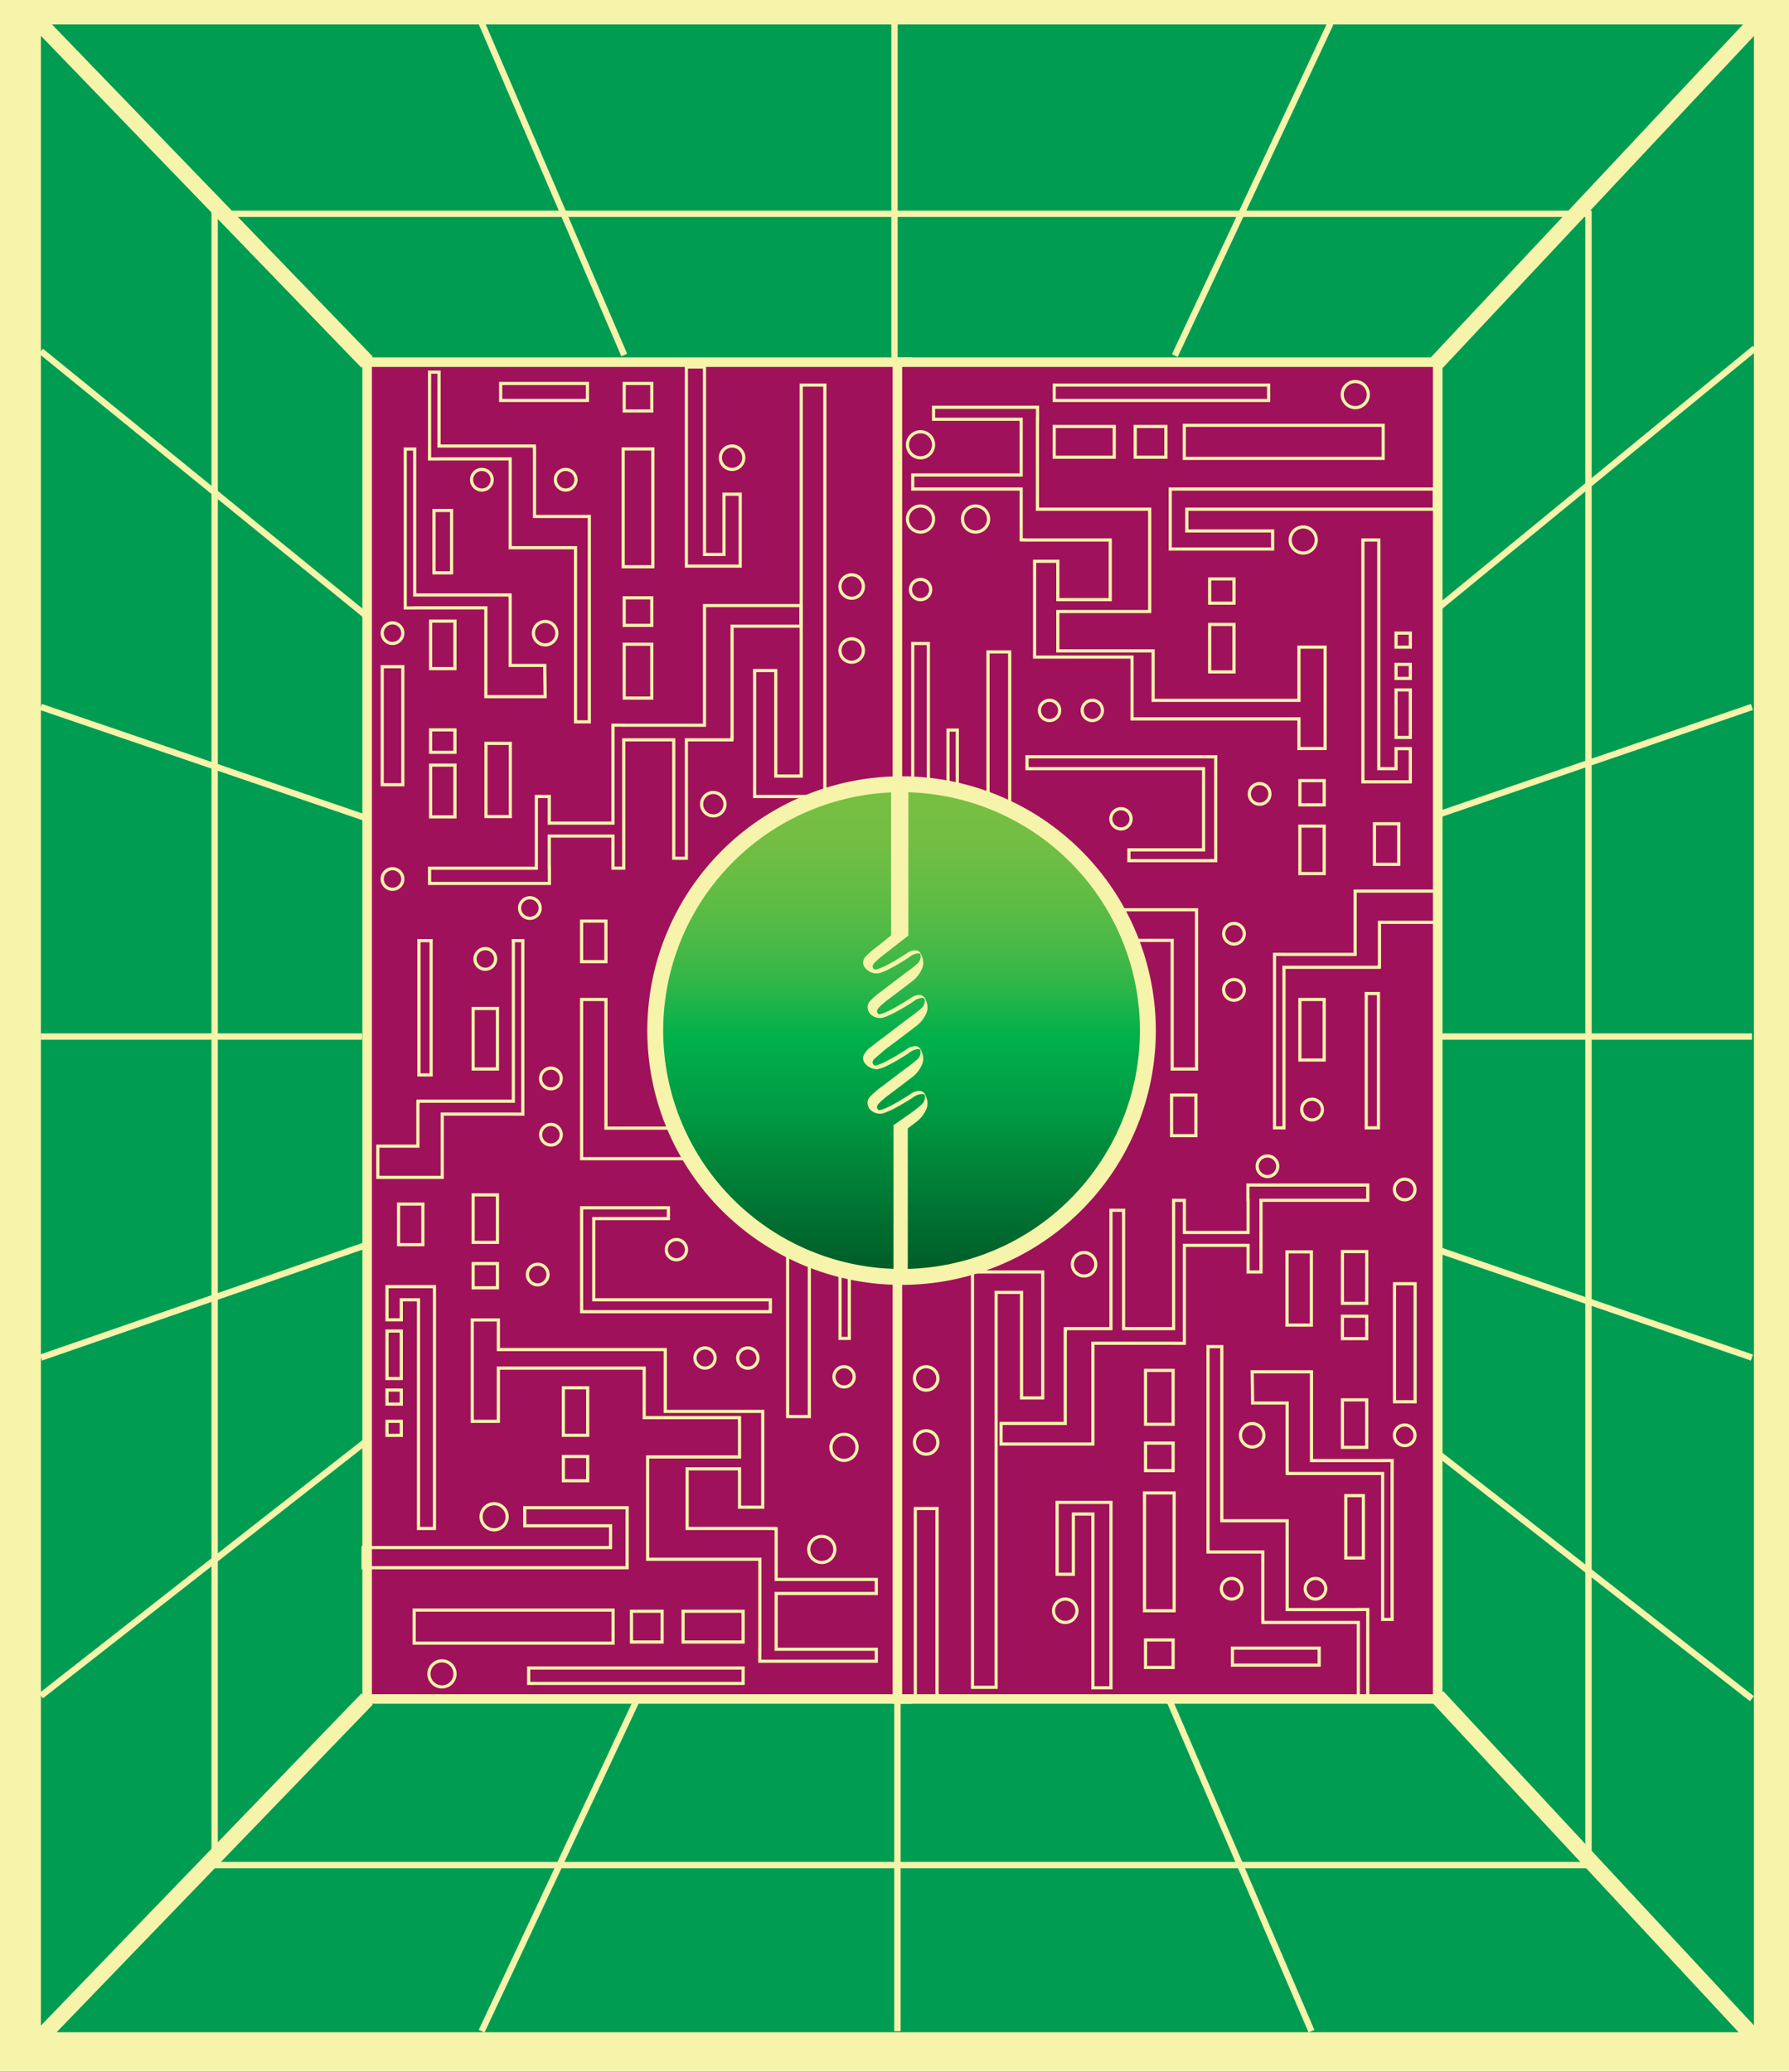 <svg id="Capa_1" data-name="Capa 1" xmlns="http://www.w3.org/2000/svg" xmlns:xlink="http://www.w3.org/1999/xlink" width="198.47mm" height="229.79mm" viewBox="0 0 562.61 651.39">
  <rect x="0" y="0" width="562.61" height="651.39" fill="#333333" stroke="none"/>
  <defs>
    <style>
      .cls-1 {
        fill: #f6f3ab;
      }

      .cls-2 {
        fill: #009c52;
      }

      .cls-3 {
        fill: #009fae;
      }

      .cls-3, .cls-4, .cls-5, .cls-6, .cls-7 {
        stroke: #f6f3ab;
        stroke-miterlimit: 10;
      }

      .cls-3, .cls-7 {
        stroke-width: 5px;
      }

      .cls-4, .cls-6 {
        fill: none;
      }

      .cls-4 {
        stroke-width: 2px;
      }

      .cls-5 {
        fill: #9f115b;
        stroke-width: 3px;
      }

      .cls-7 {
        fill: url(#linear-gradient);
      }
    </style>
    <linearGradient id="linear-gradient" x1="1897.23" y1="-714.63" x2="2006.76" y2="-824.16" gradientTransform="translate(-552.69 2248.35) rotate(-45)" gradientUnits="userSpaceOnUse">
      <stop offset="0.01" stop-color="#005c28"/>
      <stop offset="0.05" stop-color="#00632b"/>
      <stop offset="0.34" stop-color="#009b43"/>
      <stop offset="0.48" stop-color="#00b04c"/>
      <stop offset="0.51" stop-color="#0bb14b"/>
      <stop offset="0.6" stop-color="#32b648"/>
      <stop offset="0.7" stop-color="#50ba46"/>
      <stop offset="0.8" stop-color="#66bd44"/>
      <stop offset="0.89" stop-color="#73be43"/>
      <stop offset="0.97" stop-color="#77bf43"/>
    </linearGradient>
  </defs>
  <polyline class="cls-1" points="562.61 651.39 0 651.39 0 0 562.61 0"/>
  <rect class="cls-2" x="12.87" y="7.68" width="538.7" height="631.32"/>
  <g>
    <g>
      <line class="cls-3" x1="451.11" y1="114.8" x2="551.57" y2="7.68"/>
      <line class="cls-3" x1="115.45" y1="534.22" x2="12.87" y2="640.5"/>
      <line class="cls-3" x1="452.11" y1="533.51" x2="551.57" y2="640.5"/>
      <line class="cls-4" x1="281.3" y1="112.46" x2="281.3" y2="7.17"/>
    </g>
    <g>
      <line class="cls-3" x1="115.45" y1="113.88" x2="12.87" y2="7.68"/>
      <rect class="cls-4" x="67.5" y="67.22" width="432.05" height="519.22"/>
      <line class="cls-4" x1="115.45" y1="193.84" x2="12.87" y2="110.42"/>
      <line class="cls-4" x1="113.85" y1="325.91" x2="12.87" y2="325.91"/>
      <line class="cls-4" x1="115.45" y1="257.35" x2="12.87" y2="222.29"/>
      <line class="cls-4" x1="115.45" y1="452.93" x2="12.87" y2="533.22"/>
      <line class="cls-4" x1="115.45" y1="391.37" x2="12.87" y2="426.86"/>
      <line class="cls-4" x1="451.53" y1="191.8" x2="551.88" y2="109.5"/>
      <line class="cls-4" x1="449.98" y1="325.91" x2="550.96" y2="325.91"/>
      <line class="cls-4" x1="451.53" y1="256.41" x2="550.96" y2="222.29"/>
      <line class="cls-4" x1="451.53" y1="456.43" x2="550.96" y2="534.13"/>
      <line class="cls-4" x1="451.53" y1="392.74" x2="550.96" y2="426.86"/>
      <line class="cls-4" x1="282.22" y1="533.38" x2="282.22" y2="638.67"/>
      <line class="cls-4" x1="200.41" y1="534.22" x2="151.46" y2="638.67"/>
      <line class="cls-4" x1="367.58" y1="534.22" x2="412.44" y2="638.67"/>
      <line class="cls-4" x1="369.46" y1="111.81" x2="418.42" y2="7.36"/>
      <line class="cls-4" x1="196.31" y1="111.63" x2="151.46" y2="7.17"/>
    </g>
  </g>
  <rect class="cls-5" x="115.45" y="113.88" width="169.92" height="420.33"/>
  <rect class="cls-5" x="282.22" y="113.88" width="169.92" height="420.33"/>
  <g>
    <rect class="cls-6" x="422.17" y="393.54" width="7.65" height="16.27"/>
    <rect class="cls-6" x="438.55" y="403.65" width="6.48" height="37.11"/>
    <rect class="cls-6" x="404.75" y="393.63" width="7.65" height="23.02"/>
    <rect class="cls-6" x="422.17" y="440.16" width="7.65" height="14.93"/>
    <rect class="cls-6" x="422.17" y="413.86" width="7.65" height="7.04"/>
    <polygon class="cls-6" points="434.81 459.26 412.44 459.26 412.44 431.34 404.79 431.34 393.79 431.34 393.92 441.16 404.79 441.16 404.79 462.86 404.84 462.86 404.84 463.31 434.81 463.31 434.81 509.2 437.8 509.2 437.8 463.31 437.8 459.26 437.8 459.24 434.81 459.24 434.81 459.26"/>
    <polygon class="cls-6" points="427.16 506.1 404.79 506.1 404.79 478.18 397.14 478.18 384.24 478.18 384.24 423.42 379.9 423.42 379.9 478.18 379.9 483.95 379.9 488 397.14 488 397.14 509.69 397.19 509.69 397.19 510.15 427.16 510.15 427.16 533.38 430.14 533.38 430.14 510.15 430.14 506.1 430.14 506.08 427.16 506.08 427.16 506.1"/>
    <polygon class="cls-6" points="443.52 241.7 443.52 235.4 439.03 235.4 439.03 241.7 433.62 241.7 433.62 169.79 428.61 169.79 428.61 241.7 428.61 245.83 433.62 245.83 439.03 245.83 443.52 245.83 443.52 241.7"/>
    <rect class="cls-6" x="408.79" y="245.45" width="7.65" height="7.62"/>
    <rect class="cls-6" x="408.79" y="259.75" width="7.65" height="14.93"/>
    <rect class="cls-6" x="380.42" y="182.04" width="7.65" height="7.62"/>
    <rect class="cls-6" x="380.42" y="196.34" width="7.65" height="14.93"/>
    <rect class="cls-6" x="408.79" y="314.27" width="7.65" height="19.03"/>
    <rect class="cls-6" x="368.44" y="344.33" width="7.65" height="12.76"/>
    <rect class="cls-6" x="432.24" y="259.02" width="7.65" height="12.76"/>
    <rect class="cls-6" x="429.66" y="312.4" width="3.83" height="42.23"/>
    <rect class="cls-6" x="439.03" y="216.94" width="4.49" height="14.93"/>
    <rect class="cls-6" x="439.03" y="208.9" width="4.49" height="4.41"/>
    <rect class="cls-6" x="439.03" y="199.07" width="4.49" height="4.41"/>
    <polygon class="cls-6" points="433.82 280.19 426.17 280.19 426.17 300.09 403.79 300.09 403.79 300.08 400.81 300.08 400.81 300.09 400.81 304.15 400.81 354.63 403.79 354.63 403.79 304.15 433.76 304.15 433.76 303.69 433.82 303.69 433.82 290.01 451.6 290.01 451.6 280.19 433.82 280.19"/>
    <polygon class="cls-6" points="451.05 153.77 373.24 153.77 368.01 153.77 368.01 160.11 368.01 166.95 368.01 172.63 373.24 172.63 400.22 172.63 400.22 166.95 373.24 166.95 373.24 160.11 451.05 160.11 451.05 153.77"/>
    <rect class="cls-6" x="357.01" y="134.09" width="9.64" height="9.67"/>
    <rect class="cls-6" x="331.53" y="134.09" width="18.88" height="9.67"/>
    <rect class="cls-6" x="331.53" y="121.08" width="67.44" height="4.84"/>
    <polygon class="cls-6" points="287.04 153.77 321.14 153.77 321.14 169.72 321.72 169.72 321.72 169.79 349.15 169.79 349.15 188.55 332.67 188.55 332.67 176.48 325.37 176.48 325.37 204.65 325.37 206.61 332.67 206.61 356.01 206.61 356.01 220.21 356.01 226.04 362.64 226.04 408.5 226.04 408.5 235.36 416.73 235.36 416.73 203.48 408.5 203.48 408.5 220.21 362.64 220.21 362.64 206.61 362.64 204.65 356.01 204.65 332.67 204.65 332.67 192.28 349.15 192.28 350.41 192.28 361.56 192.28 361.56 169.79 361.56 160.11 326.26 160.11 326.26 131.83 326.29 131.83 326.29 128.06 326.26 128.06 321.14 128.06 293.59 128.06 293.59 131.83 321.14 131.83 321.14 149.35 287.04 149.35 287.04 153.77"/>
    <rect class="cls-6" x="372.43" y="133.73" width="62.56" height="10.4"/>
    <polygon class="cls-6" points="291.95 202.34 287.04 202.34 287.04 260.83 291.95 265.41 291.95 202.34"/>
    <polygon class="cls-6" points="321.26 439.55 327.92 439.55 327.92 406.37 327.92 399.95 321.26 399.95 313.26 399.95 305.83 399.95 305.83 406.37 305.83 530.54 313.26 530.54 313.26 406.37 321.26 406.37 321.26 439.55"/>
    <polygon class="cls-6" points="322.98 295.68 330.47 295.68 368.63 295.68 368.63 336.13 376.29 336.13 376.29 295.68 376.29 292.91 376.29 286.06 330.47 286.06 330.47 264.81 330.42 264.81 330.42 264.37 317.53 264.37 317.53 204.99 310.71 204.99 310.71 264.37 301.06 264.37 301.06 229.56 298.14 229.56 298.14 264.37 298.14 268.33 298.14 268.35 301.06 268.35 301.06 268.33 322.98 268.33 322.98 295.68"/>
    <rect class="cls-6" x="287.85" y="474.33" width="6.83" height="60.68"/>
    <rect class="cls-6" x="423.23" y="470.27" width="5.53" height="19.61"/>
    <polygon class="cls-6" points="392.5 391.58 392.5 399.95 396.56 399.95 396.56 377.4 430.14 377.4 430.14 372.61 396.56 372.61 392.5 372.61 392.45 372.61 392.45 377.4 392.5 377.4 392.5 387.52 372.46 387.52 372.46 377.42 369.08 377.42 369.08 417.76 353.35 417.76 353.35 380.54 349.38 380.54 349.38 417.76 335.06 417.76 335.06 418.28 335 418.28 335 447.57 314.82 447.57 314.82 454.05 335 454.05 343.69 454.05 343.69 422.36 369.08 422.36 369.08 422.38 372.46 422.38 372.46 422.36 372.46 417.76 372.46 391.58 392.5 391.58"/>
    <path class="cls-6" d="M405.74,169.79a4.1,4.1,0,1,0,4.1-4.1A4.11,4.11,0,0,0,405.74,169.79Z"/>
    <path class="cls-6" d="M426.21,128.17a4.1,4.1,0,1,0-4.1-4.1A4.1,4.1,0,0,0,426.21,128.17Z"/>
    <path class="cls-6" d="M302.69,163.2a4.1,4.1,0,1,0,4.1-4.1A4.1,4.1,0,0,0,302.69,163.2Z"/>
    <path class="cls-6" d="M289.49,167.3a4.1,4.1,0,1,0-4.1-4.1A4.1,4.1,0,0,0,289.49,167.3Z"/>
    <circle class="cls-6" cx="398.59" cy="366.71" r="3.24"/>
    <path class="cls-6" d="M409.37,348.87a3.25,3.25,0,1,0,3.25-3.24A3.25,3.25,0,0,0,409.37,348.87Z"/>
    <path class="cls-6" d="M346.69,223.39a3.18,3.18,0,1,0-3.18,3.17A3.18,3.18,0,0,0,346.69,223.39Z"/>
    <path class="cls-6" d="M352.52,254.28a3.18,3.18,0,1,0,3.18,3.18A3.17,3.17,0,0,0,352.52,254.28Z"/>
    <path class="cls-6" d="M333.24,223.39a3.18,3.18,0,1,0-3.17,3.17A3.17,3.17,0,0,0,333.24,223.39Z"/>
    <path class="cls-6" d="M289.49,188.55a3.18,3.18,0,1,0-3.17-3.18A3.18,3.18,0,0,0,289.49,188.55Z"/>
    <path class="cls-6" d="M396.13,246.39a3.24,3.24,0,1,0,3.24,3.24A3.24,3.24,0,0,0,396.13,246.39Z"/>
    <path class="cls-6" d="M388.07,290.36a3.24,3.24,0,1,0,3.24,3.24A3.24,3.24,0,0,0,388.07,290.36Z"/>
    <path class="cls-6" d="M388.07,308a3.25,3.25,0,1,0,3.24,3.24A3.24,3.24,0,0,0,388.07,308Z"/>
    <path class="cls-6" d="M441.79,370.77A3.24,3.24,0,1,0,445,374,3.24,3.24,0,0,0,441.79,370.77Z"/>
    <circle class="cls-6" cx="413.69" cy="499.55" r="3.24"/>
    <circle class="cls-6" cx="387.33" cy="499.55" r="3.24"/>
    <path class="cls-6" d="M441.79,448.06A3.24,3.24,0,1,0,445,451.3,3.24,3.24,0,0,0,441.79,448.06Z"/>
    <path class="cls-6" d="M293.59,139.85a4.1,4.1,0,1,0-4.1,4.1A4.1,4.1,0,0,0,293.59,139.85Z"/>
    <polygon class="cls-6" points="337.55 472.39 332.45 472.39 332.45 476.06 332.45 495 337.55 495 337.55 476.06 343.69 476.06 343.69 530.69 349.38 530.69 349.38 476.06 349.38 472.39 343.69 472.39 337.55 472.39"/>
    <rect class="cls-6" x="360.25" y="453.76" width="8.68" height="8.65"/>
    <rect class="cls-6" x="360.25" y="515.65" width="8.68" height="8.65"/>
    <rect class="cls-6" x="360.25" y="430.89" width="8.68" height="16.94"/>
    <rect class="cls-6" x="359.92" y="469.43" width="9.33" height="37.04"/>
    <path class="cls-6" d="M335,502.79a3.68,3.68,0,1,0,3.68,3.68A3.68,3.68,0,0,0,335,502.79Z"/>
    <path class="cls-6" d="M337.24,397.53a3.68,3.68,0,1,0,3.68-3.68A3.68,3.68,0,0,0,337.24,397.53Z"/>
    <path class="cls-6" d="M291.26,449.87a3.68,3.68,0,1,0,3.68,3.68A3.68,3.68,0,0,0,291.26,449.87Z"/>
    <path class="cls-6" d="M291.26,429.74a3.68,3.68,0,1,0,3.68,3.68A3.68,3.68,0,0,0,291.26,429.74Z"/>
    <path class="cls-6" d="M390.11,451.3a3.68,3.68,0,1,0,3.68-3.68A3.68,3.68,0,0,0,390.11,451.3Z"/>
    <polygon class="cls-6" points="382.33 270.62 382.33 267.22 382.33 237.95 382.07 237.95 378.5 237.95 322.98 237.95 322.98 241.7 378.5 241.7 378.5 267.22 355.03 267.22 355.03 270.62 378.5 270.62 382.33 270.62"/>
    <rect class="cls-6" x="135.42" y="240.58" width="7.65" height="16.27"/>
    <rect class="cls-6" x="120.2" y="209.63" width="6.48" height="37.11"/>
    <rect class="cls-6" x="152.83" y="233.74" width="7.65" height="23.02"/>
    <rect class="cls-6" x="135.42" y="195.3" width="7.65" height="14.93"/>
    <rect class="cls-6" x="135.42" y="229.5" width="7.65" height="7.04"/>
    <polygon class="cls-6" points="130.42 191.13 152.79 191.13 152.79 219.05 160.44 219.05 171.44 219.05 171.32 209.23 160.44 209.23 160.44 187.53 160.39 187.53 160.39 187.08 130.42 187.08 130.42 141.19 127.44 141.19 127.44 187.08 127.44 191.13 127.44 191.15 130.42 191.15 130.42 191.13"/>
    <polygon class="cls-6" points="138.07 144.29 160.44 144.29 160.44 172.22 168.09 172.22 180.99 172.22 180.99 226.97 185.33 226.97 185.33 172.22 185.33 166.44 185.33 162.39 168.09 162.39 168.09 140.7 168.04 140.7 168.04 140.24 138.07 140.24 138.07 117.01 135.09 117.01 135.09 140.24 135.09 144.29 135.09 144.31 138.07 144.31 138.07 144.29"/>
    <polygon class="cls-6" points="136.63 480.6 136.63 408.69 136.63 404.56 131.61 404.56 126.2 404.56 121.71 404.56 121.71 408.69 121.71 414.99 126.2 414.99 126.2 408.69 131.61 408.69 131.61 480.6 136.63 480.6"/>
    <rect class="cls-6" x="148.79" y="397.31" width="7.65" height="7.62"/>
    <rect class="cls-6" x="148.79" y="375.71" width="7.65" height="14.93"/>
    <rect class="cls-6" x="177.17" y="457.97" width="7.65" height="7.63"/>
    <rect class="cls-6" x="177.17" y="436.37" width="7.65" height="14.93"/>
    <rect class="cls-6" x="148.79" y="317.1" width="7.65" height="19.02"/>
    <rect class="cls-6" x="182.9" y="289.62" width="7.65" height="12.76"/>
    <rect class="cls-6" x="125.34" y="378.6" width="7.65" height="12.76"/>
    <rect class="cls-6" x="131.75" y="295.76" width="3.83" height="42.23"/>
    <rect class="cls-6" x="121.71" y="418.52" width="4.49" height="14.93"/>
    <rect class="cls-6" x="121.71" y="437.08" width="4.49" height="4.41"/>
    <rect class="cls-6" x="121.71" y="446.91" width="4.49" height="4.41"/>
    <polygon class="cls-6" points="139.07 370.2 139.07 350.3 161.44 350.3 161.44 350.31 164.42 350.31 164.42 350.3 164.42 346.25 164.42 295.76 161.44 295.76 161.44 346.25 131.47 346.25 131.47 346.7 131.42 346.7 131.42 360.38 118.82 360.38 118.82 370.2 131.42 370.2 139.07 370.2"/>
    <polygon class="cls-6" points="197.22 492.94 197.22 486.6 197.22 479.76 197.22 474.08 192 474.08 165.02 474.08 165.02 479.76 192 479.76 192 486.6 114.18 486.6 114.18 492.94 192 492.94 197.22 492.94"/>
    <rect class="cls-6" x="198.58" y="506.63" width="9.64" height="9.67"/>
    <rect class="cls-6" x="214.82" y="506.63" width="18.88" height="9.67"/>
    <rect class="cls-6" x="166.26" y="524.48" width="67.44" height="4.84"/>
    <polygon class="cls-6" points="244.09 480.67 243.52 480.67 243.52 480.6 216.09 480.6 216.09 461.84 232.57 461.84 232.57 473.91 239.87 473.91 239.87 445.75 239.87 443.78 232.57 443.78 209.22 443.78 209.22 430.18 209.22 424.35 202.59 424.35 156.73 424.35 156.73 415.03 148.51 415.03 148.51 446.91 156.73 446.91 156.73 430.18 202.59 430.18 202.59 443.78 202.59 445.75 209.22 445.75 232.57 445.75 232.57 458.11 216.09 458.11 214.82 458.11 203.67 458.11 203.67 480.6 203.67 490.28 238.97 490.28 238.97 518.57 238.95 518.57 238.95 522.34 238.97 522.34 244.09 522.34 275.58 522.34 275.58 518.57 244.09 518.57 244.09 501.04 275.58 501.04 275.58 496.62 244.09 496.62 244.09 480.67"/>
    <rect class="cls-6" x="130.25" y="506.26" width="62.56" height="10.4"/>
    <polygon class="cls-6" points="243.97 210.84 237.32 210.84 237.32 244.02 237.32 250.44 243.97 250.44 251.97 250.44 259.4 250.44 259.4 244.02 259.4 121.08 251.97 121.08 251.97 244.02 243.97 244.02 243.97 210.84"/>
    <polygon class="cls-6" points="254.52 445.4 254.52 386.02 264.17 386.02 264.17 420.83 267.09 420.83 267.09 386.02 267.09 382.06 267.09 382.04 264.17 382.04 264.17 382.06 242.26 382.06 242.26 354.72 234.76 354.72 190.56 354.72 190.56 314.27 182.9 314.27 182.9 357.48 182.91 357.48 182.91 364.33 234.76 364.33 234.76 385.58 234.82 385.58 234.82 386.02 247.7 386.02 247.7 445.4 254.52 445.4"/>
    <rect class="cls-6" x="136.48" y="160.51" width="5.53" height="19.61"/>
    <polygon class="cls-6" points="172.74 258.81 172.74 250.44 168.68 250.44 168.68 272.99 135.09 272.99 135.09 277.78 168.68 277.78 172.74 277.78 172.78 277.78 172.78 272.99 172.74 272.99 172.74 262.88 192.77 262.88 192.77 272.97 196.16 272.97 196.16 232.63 211.88 232.63 211.88 269.85 215.85 269.85 215.85 232.63 230.17 232.63 230.17 232.11 230.23 232.11 230.23 196.89 251.88 196.89 251.88 190.41 230.23 190.41 221.55 190.41 221.55 228.03 196.16 228.03 196.16 228.01 192.77 228.01 192.77 228.03 192.77 232.63 192.77 258.81 172.74 258.81"/>
    <polygon class="cls-6" points="242.26 408.69 186.73 408.69 186.73 383.17 210.2 383.17 210.2 379.77 186.73 379.77 182.91 379.77 182.91 383.17 182.91 412.44 183.16 412.44 186.73 412.44 242.26 412.44 242.26 408.69"/>
    <path class="cls-6" d="M159.49,476.93a4.1,4.1,0,1,0-4.1,4.09A4.09,4.09,0,0,0,159.49,476.93Z"/>
    <path class="cls-6" d="M139,522.22a4.1,4.1,0,1,0,4.09,4.1A4.1,4.1,0,0,0,139,522.22Z"/>
    <path class="cls-6" d="M258.44,491.29a4.1,4.1,0,1,0-4.1-4.1A4.1,4.1,0,0,0,258.44,491.29Z"/>
    <path class="cls-6" d="M269.53,455.09a4.1,4.1,0,1,0-4.09,4.1A4.1,4.1,0,0,0,269.53,455.09Z"/>
    <path class="cls-6" d="M169.88,285.52a3.24,3.24,0,1,0-3.24,3.24A3.24,3.24,0,0,0,169.88,285.52Z"/>
    <path class="cls-6" d="M155.86,301.52a3.24,3.24,0,1,0-3.24,3.24A3.24,3.24,0,0,0,155.86,301.52Z"/>
    <path class="cls-6" d="M218.55,427a3.17,3.17,0,1,0,3.17-3.17A3.17,3.17,0,0,0,218.55,427Z"/>
    <path class="cls-6" d="M212.71,396.11a3.18,3.18,0,1,0-3.17-3.18A3.17,3.17,0,0,0,212.71,396.11Z"/>
    <path class="cls-6" d="M232,427a3.18,3.18,0,1,0,3.18-3.17A3.18,3.18,0,0,0,232,427Z"/>
    <path class="cls-6" d="M262.26,432.92a3.18,3.18,0,1,0,3.18-3.18A3.17,3.17,0,0,0,262.26,432.92Z"/>
    <path class="cls-6" d="M169.1,404a3.24,3.24,0,1,0-3.24-3.24A3.24,3.24,0,0,0,169.1,404Z"/>
    <path class="cls-6" d="M176.5,356.79a3.24,3.24,0,1,0-3.24,3.24A3.24,3.24,0,0,0,176.5,356.79Z"/>
    <path class="cls-6" d="M173.26,335.86a3.25,3.25,0,1,0,3.24,3.25A3.25,3.25,0,0,0,173.26,335.86Z"/>
    <path class="cls-6" d="M123.44,279.62a3.24,3.24,0,1,0-3.24-3.24A3.24,3.24,0,0,0,123.44,279.62Z"/>
    <path class="cls-6" d="M148.3,150.84a3.24,3.24,0,1,0,3.24-3.24A3.24,3.24,0,0,0,148.3,150.84Z"/>
    <path class="cls-6" d="M174.66,150.84a3.24,3.24,0,1,0,3.24-3.24A3.24,3.24,0,0,0,174.66,150.84Z"/>
    <path class="cls-6" d="M123.44,202.33a3.24,3.24,0,1,0-3.24-3.24A3.24,3.24,0,0,0,123.44,202.33Z"/>
    <polygon class="cls-6" points="227.68 178 232.78 178 232.78 174.34 232.78 155.39 227.68 155.39 227.68 174.34 221.55 174.34 221.55 115.38 215.85 115.38 215.85 174.34 215.85 178 221.55 178 227.68 178"/>
    <rect class="cls-6" x="196.3" y="187.98" width="8.68" height="8.65"/>
    <rect class="cls-6" x="196.3" y="120.57" width="8.68" height="8.65"/>
    <rect class="cls-6" x="157.45" y="120.57" width="27.29" height="5.34"/>
    <rect class="cls-6" x="387.57" y="518.23" width="27.29" height="5.34"/>
    <rect class="cls-6" x="196.3" y="202.56" width="8.68" height="16.94"/>
    <rect class="cls-6" x="195.98" y="141.16" width="9.33" height="37.04"/>
    <path class="cls-6" d="M230.23,147.6a3.68,3.68,0,1,0-3.68-3.68A3.68,3.68,0,0,0,230.23,147.6Z"/>
    <path class="cls-6" d="M228,252.86a3.68,3.68,0,1,0-3.68,3.68A3.68,3.68,0,0,0,228,252.86Z"/>
    <path class="cls-6" d="M267.84,188.1a3.68,3.68,0,1,0-3.68-3.68A3.68,3.68,0,0,0,267.84,188.1Z"/>
    <path class="cls-6" d="M267.84,208.22a3.68,3.68,0,1,0-3.68-3.68A3.68,3.68,0,0,0,267.84,208.22Z"/>
    <path class="cls-6" d="M175.12,199.09a3.68,3.68,0,1,0-3.67,3.68A3.67,3.67,0,0,0,175.12,199.09Z"/>
  </g>
  <path class="cls-7" d="M228.75,378.82a77.46,77.46,0,1,1,109.55,0A77.46,77.46,0,0,1,228.75,378.82Z"/>
  <path class="cls-1" d="M290.61,343.61l-.06,0h0A2,2,0,0,0,289,343a4.77,4.77,0,0,0-2.66,1c-.07,0-7,4.68-9.81,5.07l-.12,0a1.07,1.07,0,0,1-.5-.5c-.38-.65.36-1.49.37-1.5a23.13,23.13,0,0,1,3.17-2.75l2.93-2.22c1.36-1,4.23-3.22,4.25-3.24a9.73,9.73,0,0,0,3.34-4.17c1.12-2.56-.67-5.09-.69-5.11h0a1.91,1.91,0,0,0-1.54-.64,4.82,4.82,0,0,0-2.66,1c-.08.05-7.3,4.86-10,5.1h0a1.44,1.44,0,0,1-.55-.56c-.38-.63.34-1.46.37-1.49l2.63-2.26c.27-.25.58-.51.9-.77l1.91-1.44.46-.33,2.93-2.21c1.36-1,4.22-3.22,4.25-3.24a9.88,9.88,0,0,0,3.34-4.18c1.12-2.55-.67-5.08-.69-5.11l-.06.05a0,0,0,0,1,0,0,2,2,0,0,0-1.56-.65,4.79,4.79,0,0,0-2.66,1c-.07,0-7,4.67-9.8,5.07l-.13,0a1.15,1.15,0,0,1-.5-.5c-.38-.65.36-1.5.37-1.5a23.13,23.13,0,0,1,3.17-2.75l2.93-2.22c1.36-1,4.23-3.22,4.25-3.24a9.82,9.82,0,0,0,3.34-4.17c1.12-2.56-.67-5.09-.69-5.11h0a1.91,1.91,0,0,0-1.54-.64,4.82,4.82,0,0,0-2.66,1c-.08.05-7.3,4.87-10,5.1h0a1.44,1.44,0,0,1-.55-.56c-.38-.64.36-1.49.37-1.5a25.39,25.39,0,0,1,3.17-2.75l7.59-5.92h0V246.6h-5.44l0,47.5v0s-4,3.29-4.85,3.88a23.47,23.47,0,0,0-3,2.65,2.66,2.66,0,0,0-.61,3.29h0s0,0,0,0h0a4.81,4.81,0,0,0,4,2.17h.14c2.66-.23,9.74-4.92,10-5.12a5.3,5.3,0,0,1,2.8-1.21.92.92,0,0,1,.74.26,3.07,3.07,0,0,1-1.16,3.15l-.06.06a42.13,42.13,0,0,1-3.36,2.62l-4.8,3.64s-2.49,1.93-3.34,2.53a22.5,22.5,0,0,0-3,2.64,2.82,2.82,0,0,0-.55,3.38l0,.05-.05,0a4.26,4.26,0,0,0,3.62,2,3.18,3.18,0,0,0,.38,0c2.72-.36,10-5.07,10-5.11a5.23,5.23,0,0,1,2.8-1.22.88.88,0,0,1,.76.29l.1.16a3.12,3.12,0,0,1-1.21,2.95l-.06.07a42.13,42.13,0,0,1-3.36,2.62l-4.8,3.63s-1.29,1-2.33,1.79l0,0,0,0-1.21.93c-.92.66-2.36,1.73-3,2.29l-.66.51a7.38,7.38,0,0,0-2.17,2.18h0a2.51,2.51,0,0,0-.23,2.8h0a4.82,4.82,0,0,0,4,2.2h.13c2.66-.23,9.74-4.92,10-5.12a5.3,5.3,0,0,1,2.8-1.21.92.92,0,0,1,.74.26,3.07,3.07,0,0,1-1.16,3.15l-.06.06a37.75,37.75,0,0,1-3.36,2.62l-4.8,3.64s-2.49,1.93-3.34,2.52a24.1,24.1,0,0,0-3,2.65,2.82,2.82,0,0,0-.55,3.38l0,.05-.05,0a4.31,4.31,0,0,0,3.62,2,2.14,2.14,0,0,0,.38,0c2.72-.36,10-5.06,10-5.11A5.23,5.23,0,0,1,290,344a.88.88,0,0,1,.76.29l.1.16a3.14,3.14,0,0,1-1.21,3l-.06.06a42.13,42.13,0,0,1-3.36,2.62L281,353.79v47.42h4.48v-46.4l2.5-1.91a9.89,9.89,0,0,0,3.34-4.17C292.42,346.17,290.63,343.64,290.61,343.61Z"/>
</svg>
